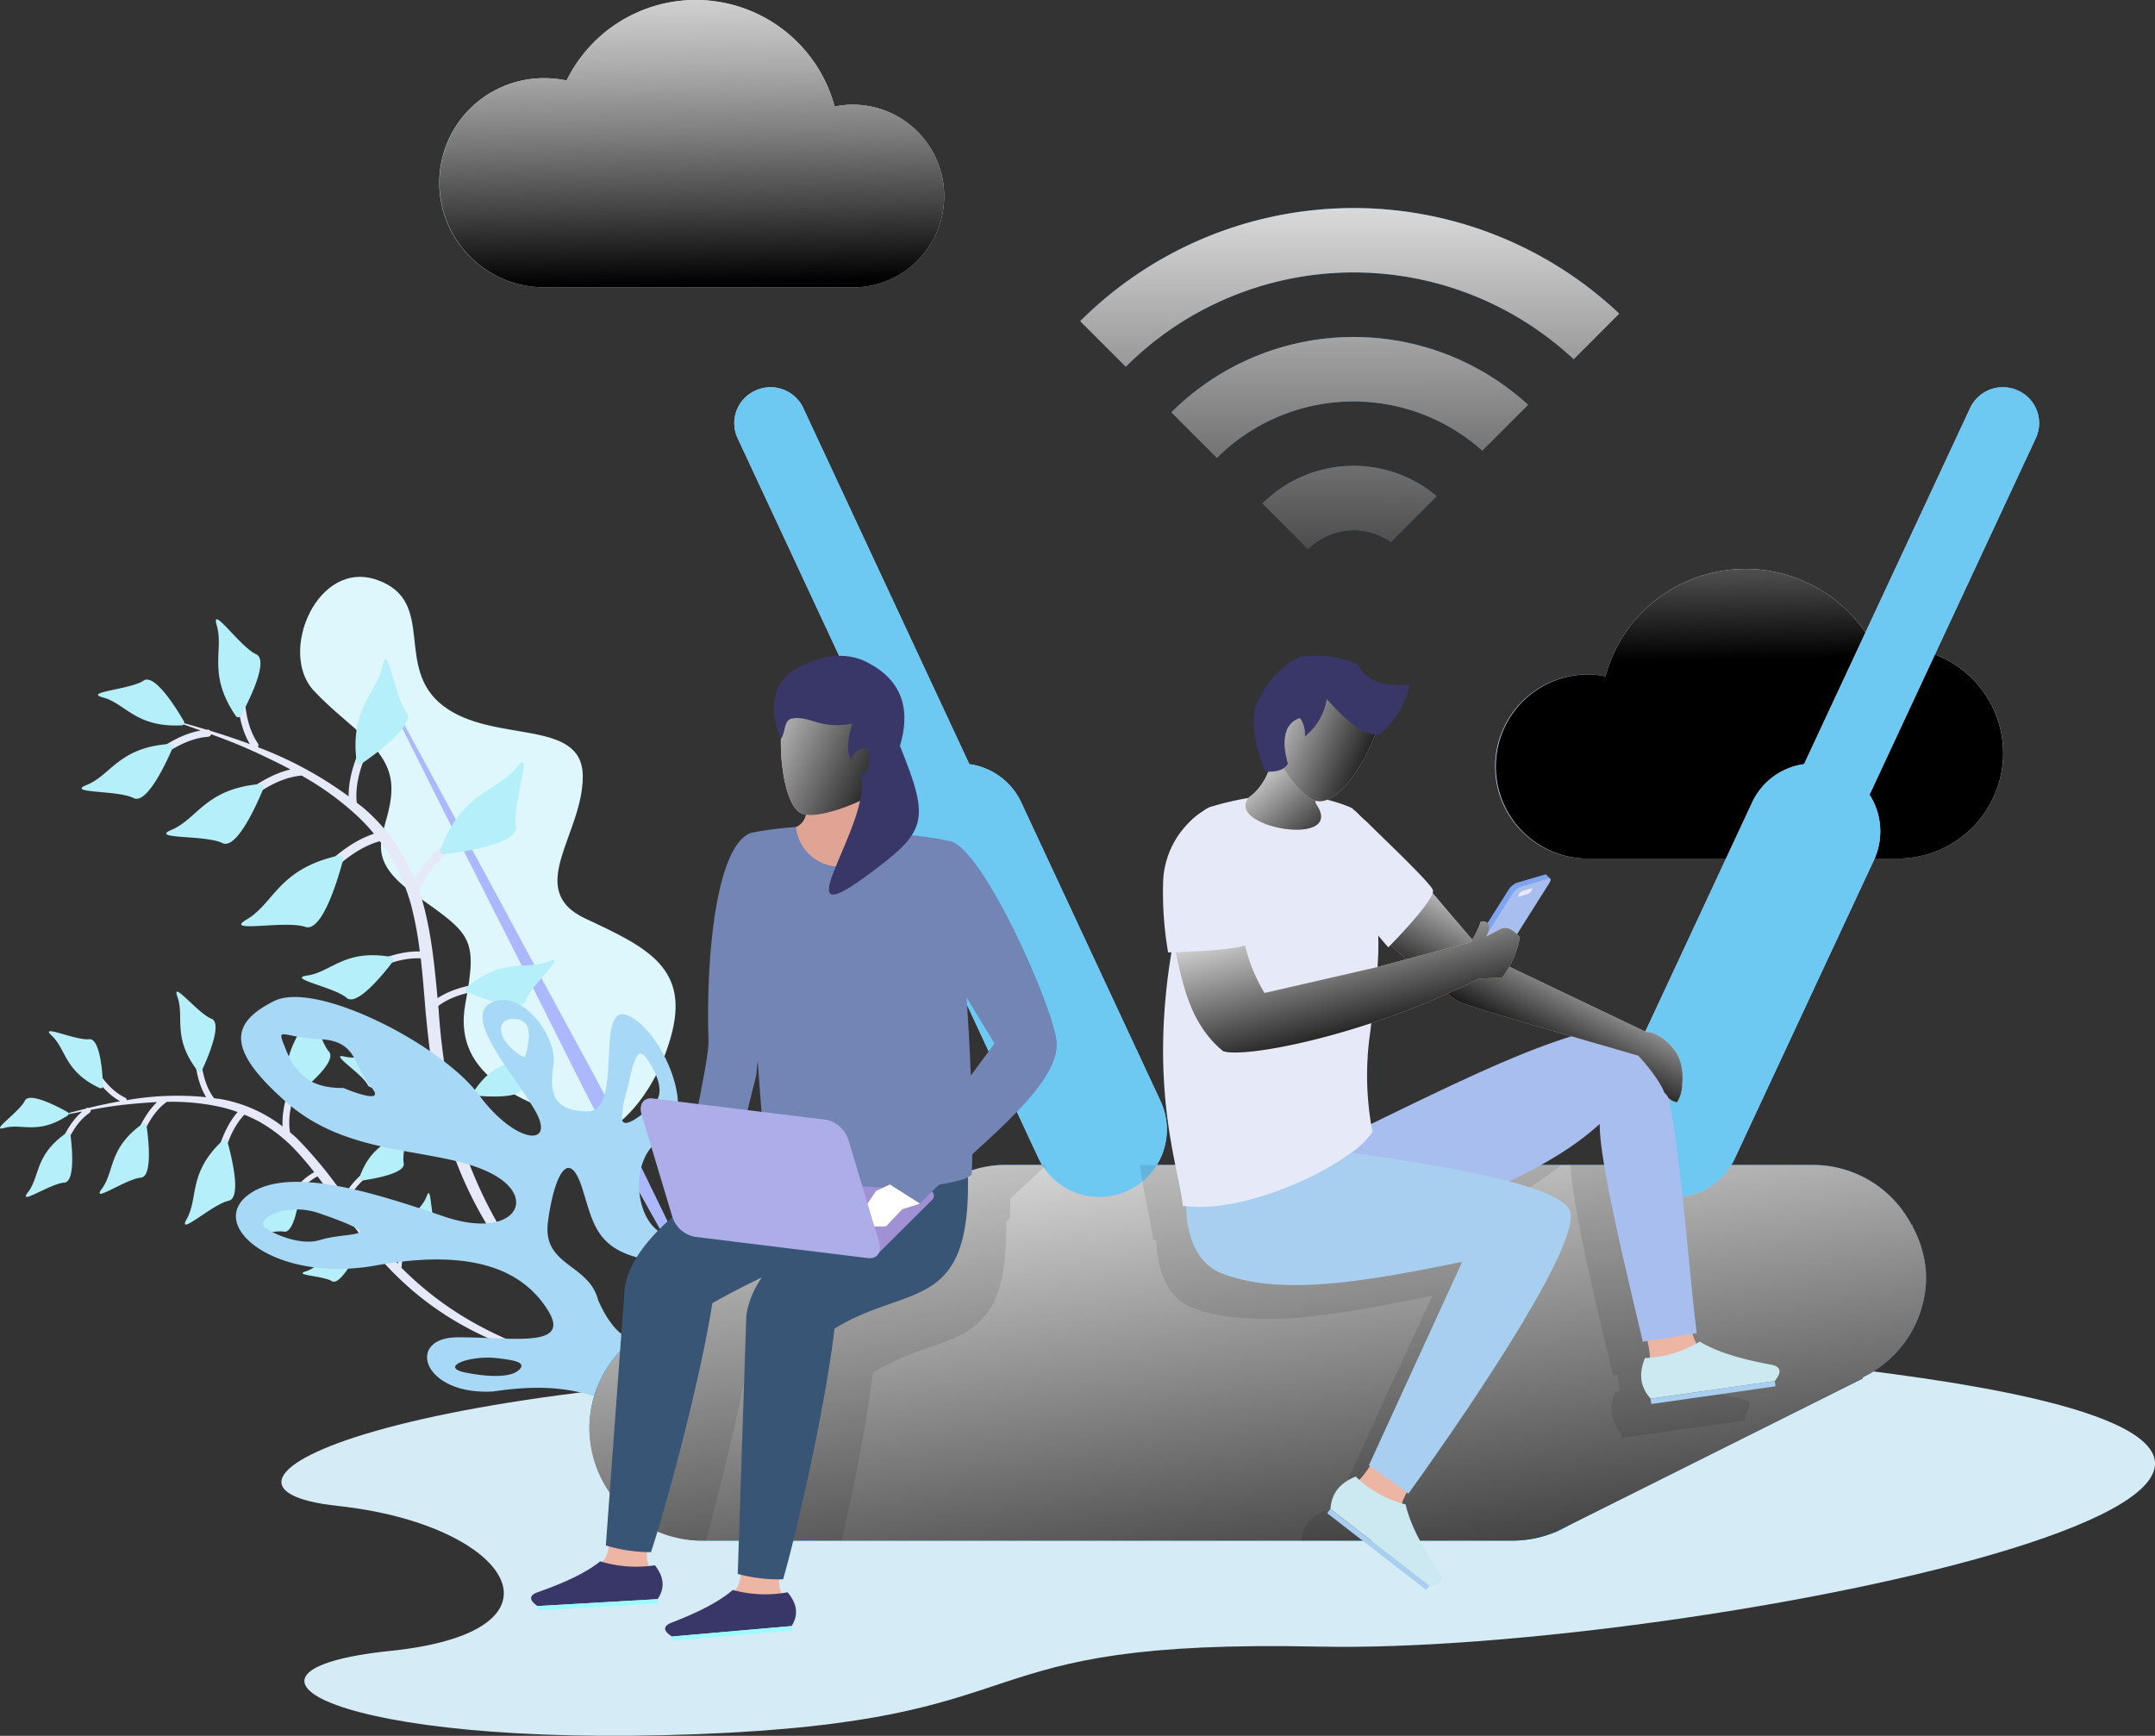 <svg xmlns="http://www.w3.org/2000/svg" xmlns:xlink="http://www.w3.org/1999/xlink" width="437.563" height="352.467" viewBox="0 0 437.563 352.467"><rect x="0" y="0" width="437.563" height="352.467" fill="#333333" stroke="none"/><defs><style>.a{fill:#d5ecf6;}.b{fill:#ddf7fc;}.c{fill:#abb8fc;}.d{fill:#e6e9f8;}.e{fill:#b5eff9;}.f{fill:#a7d9f7;}.g{fill:#cce9f1;}.h{fill:#fff;}.ab,.ae,.ah,.ai,.aj,.al,.i,.j,.l,.r{mix-blend-mode:soft-light;isolation:isolate;}.i{fill:url(#a);}.j{fill:url(#b);}.k{fill:#1d70b7;}.m{fill:url(#c);}.n{fill:url(#d);}.o{fill:url(#e);}.p{fill:#009ee2;}.q{fill:#185386;}.r{fill:url(#f);}.s{fill:#a8cfef;}.t{fill:#6dc8f2;}.af,.u{opacity:0.1;}.v{fill:#edb6a4;}.w{fill:#393768;}.x{fill:#9ffbfb;}.y{fill:#385575;}.z{fill:#7285b5;}.aa{fill:#e0a494;}.ab{fill:url(#g);}.ac{fill:#9f91d3;}.ad{fill:#adadea;}.ae{fill:url(#h);}.ag{fill:#a8beef;}.ah{fill:url(#i);}.ai{fill:url(#j);}.aj{fill:url(#k);}.ak{fill:#7ea3ef;}.al{fill:url(#l);}</style><linearGradient id="a" x1="0.464" y1="-0.546" x2="0.51" y2="0.991" gradientUnits="objectBoundingBox"><stop offset="0" stop-color="#fff"/><stop offset="0.098" stop-color="#f9f9f9"/><stop offset="0.222" stop-color="#e9e9e9"/><stop offset="0.36" stop-color="#cfcfcf"/><stop offset="0.508" stop-color="#ababab"/><stop offset="0.665" stop-color="#7c7c7c"/><stop offset="0.829" stop-color="#434343"/><stop offset="0.996" stop-color="#010101"/><stop offset="1"/></linearGradient><linearGradient id="b" x1="-22.137" y1="-0.546" x2="-22.091" y2="0.991" xlink:href="#a"/><linearGradient id="c" x1="0.497" y1="-0.57" x2="0.507" y2="3.313" gradientUnits="objectBoundingBox"><stop offset="0" stop-color="#fff"/><stop offset="1"/></linearGradient><linearGradient id="d" x1="0.492" y1="-1.814" x2="0.509" y2="3.281" xlink:href="#c"/><linearGradient id="e" x1="0.479" y1="-4.183" x2="0.513" y2="3.219" xlink:href="#c"/><linearGradient id="f" x1="0.123" y1="-0.236" x2="0.97" y2="1.419" xlink:href="#c"/><linearGradient id="g" x1="-0.383" y1="0.187" x2="0.996" y2="0.864" xlink:href="#c"/><linearGradient id="h" x1="-188.991" y1="-0.135" x2="-189.65" y2="0.757" xlink:href="#c"/><linearGradient id="i" x1="0.588" y1="0.334" x2="0.357" y2="0.734" xlink:href="#c"/><linearGradient id="j" x1="0.017" y1="0.184" x2="0.946" y2="1.032" xlink:href="#c"/><linearGradient id="k" x1="-0.128" y1="0.155" x2="0.978" y2="0.772" xlink:href="#c"/><linearGradient id="l" x1="0.397" y1="0.296" x2="0.637" y2="0.963" xlink:href="#c"/></defs><g transform="translate(-1723.948 1.636)"><g transform="translate(1781.092 270.492)"><path class="a" d="M1947.482,374.245c-123.319,0-169.6,23.876-134.427,27.658s49.156,25.475,10.7,29.438-11.542,19.7,62,16.921,51.329-19.381,126.761-17.789,260.232-36.152,116.059-55.393C2017.19,360.215,1947.482,374.245,1947.482,374.245Z" transform="translate(-1801.62 -368.25)"/></g><g transform="translate(1723.948 -1.636)"><g transform="translate(0 117.138)"><g transform="translate(60.941)"><path class="b" d="M1869.7,269.735c-20.8-5.356-31.879-12.094-29.353-25.606s1.136-13.948-10.4-22.147-4.825-12.576-4.629-21.1-8.5-12.4-15.778-20.211.8-26.833,12.958-22.442,3.189,17.785,13.339,25.549,28.242,2.382,28.335,14.235-12.025,23.117.624,29,21.241,10.1,17.227,24.1S1869.7,269.735,1869.7,269.735Z" transform="translate(-1806.781 -157.582)"/><path class="c" d="M1828.494,185.651q17.029,31.169,33.831,62.459c5.627,10.416,11.411,20.75,16.71,31.336,5.23,10.624,10.51,21.22,15.205,32.123l-.274.143c-6.264-10.084-11.94-20.473-17.669-30.836-5.658-10.4-10.832-21.052-16.163-31.622q-16.071-31.67-31.914-63.459Z" transform="translate(-1812.447 -165)"/></g><g transform="translate(16.578 8.606)"><path class="d" d="M1833.167,207.5c-1.074,1.641-3.278,3.291-5.836,5.2-3.765,2.816-8.337,6.258-10.849,11.082a37.428,37.428,0,0,0-10.272-14.423c-.481-.415-1-.768-1.488-1.165-.529-4.956,1.744-9.713,3.757-13.917,1.292-2.691,2.408-5.018,2.6-7.034a.8.8,0,1,0-1.584-.152c-.17,1.735-1.227,3.943-2.456,6.5-1.819,3.8-4.018,8.433-3.975,13.308a76.822,76.822,0,0,0-18.41-9.975.738.738,0,0,0-.024-.784c-2.609-3.883-2.744-8.828-2.865-13.192-.076-2.768-.141-5.162-.834-6.909a.738.738,0,1,0-1.371.546c.595,1.5.659,3.774.729,6.405.114,4.113.283,9.168,2.723,13.3-2.657-.988-5.346-1.883-8.052-2.706a.709.709,0,0,0-.573-.248c-.058,0-.114.02-.172.025q-4.082-1.223-8.169-2.3c2.329.827,4.661,1.643,6.988,2.472-4.506.791-8.386,3.644-11.556,6-2.111,1.571-3.934,2.924-5.484,3.387a.738.738,0,1,0,.419,1.415c1.8-.535,3.723-1.964,5.945-3.616,3.5-2.6,7.474-5.555,12.14-5.906a.736.736,0,0,0,.632-.468c.006-.015,0-.035.008-.051a110.954,110.954,0,0,1,11.439,4.789q2.37,1.121,4.688,2.356c-4.591,1.069-8.516,4.094-11.751,6.588-2.244,1.735-4.183,3.228-5.844,3.757a.8.8,0,1,0,.479,1.517c1.931-.611,3.974-2.188,6.338-4.012,3.726-2.874,7.948-6.131,12.968-6.6a.16.16,0,0,1,.039-.015,59.191,59.191,0,0,1,11.321,8.2,36.79,36.79,0,0,1,3.4,3.62c-5.293,1.741-9.458,5.874-12.851,9.276-2.252,2.262-4.2,4.211-5.973,5.043a.9.9,0,0,0,.755,1.623c2.065-.963,4.115-3.021,6.485-5.4,3.567-3.576,7.6-7.576,12.763-9.029.77,1.028,1.51,2.077,2.188,3.163a41.03,41.03,0,0,1,4.186,9.839,72.686,72.686,0,0,1,1.745,9.39c-4.062-.115-8,1.535-11.246,2.9a19.684,19.684,0,0,1-5.717,1.842.688.688,0,0,0,.063,1.374c1.749-.082,3.807-.947,6.186-1.947,3.347-1.4,7.09-2.964,10.91-2.774.418,3.587.689,7.219.992,10.858.371,3.968.814,7.96,1.434,11.932a23.806,23.806,0,0,0-8.625-.913,15.779,15.779,0,0,1-4.8-.3.55.55,0,1,0-.354,1.042,16.314,16.314,0,0,0,5.176.358c2.86-.067,6.054-.141,8.816,1.061.494,2.96,1.073,5.91,1.86,8.82a80.235,80.235,0,0,0,8.574,20.616c7.574,12.905,18.366,23.443,29.968,32.464-5.392-5.026-10.846-9.982-15.526-15.644a97.827,97.827,0,0,1-12.665-17.832,86.507,86.507,0,0,1-8-20.209c-.028-.108-.045-.219-.073-.327a.533.533,0,0,0,.187-.162c1.89-2.932,5.237-4.481,8.19-5.851a16.293,16.293,0,0,0,4.486-2.608.551.551,0,0,0-.779-.778,15.735,15.735,0,0,1-4.172,2.387c-2.744,1.273-6.1,2.852-8.214,5.664a135.888,135.888,0,0,1-2.829-19.958c-.029-.313-.059-.631-.089-.945,3.314-2.511,7.676-3.093,11.554-3.593,2.56-.329,4.773-.612,6.328-1.418a.688.688,0,0,0-.634-1.221,19.7,19.7,0,0,1-5.871,1.273c-3.61.466-8.007,1.049-11.524,3.372-.6-6.493-1.229-13.079-3.015-19.531-.219-.751-.471-1.495-.73-2.237,2.044-5.25,6.812-8.821,11.027-11.974,2.689-2.011,5.016-3.749,6.261-5.657a.895.895,0,1,0-1.5-.977Z" transform="translate(-1748.856 -170.943)"/><path class="e" d="M1788.6,188.875a.61.61,0,0,1-1.03.035c-5.842-8.564-2.37-13.283-3.869-18.37-1.323-4.49,4.725,4.348,7.989,5.839C1794.429,177.628,1790.079,186.152,1788.6,188.875Z" transform="translate(-1756.27 -169.279)"/><path class="e" d="M1823.275,201.521a.656.656,0,0,1-1-.474c-1.383-11.088,4.27-13.9,5.338-19.518.943-4.956,2.389,6.5,4.784,9.533C1834.4,193.608,1826.032,199.639,1823.275,201.521Z" transform="translate(-1766.455 -172.192)"/><path class="e" d="M1846.274,227.427a.739.739,0,0,1-.754-1c4.4-11.776,11.5-11.635,15.5-16.676,3.524-4.45-1,7.721-.2,12C1861.492,225.338,1850,226.988,1846.274,227.427Z" transform="translate(-1772.645 -179.722)"/><path class="e" d="M1852.794,269.846a.568.568,0,0,1-.128-.951c7.4-6.217,12.095-3.439,16.672-5.3,4.039-1.646-3.59,4.787-4.668,7.953C1863.767,274.2,1855.457,270.961,1852.794,269.846Z" transform="translate(-1774.492 -194.135)"/><path class="e" d="M1854.909,297.44a.454.454,0,0,1-.327-.7c4.143-6.525,8.4-5.538,11.44-8.064,2.685-2.229-1.585,4.517-1.644,7.192C1864.329,298.115,1857.209,297.649,1854.909,297.44Z" transform="translate(-1775.033 -200.718)"/><path class="e" d="M1764.946,204.53a.609.609,0,0,0-.61-.831c-10.342.7-11.905,6.35-16.829,8.318-4.347,1.736,6.339,1.025,9.529,2.668C1759.71,216.064,1763.72,207.374,1764.946,204.53Z" transform="translate(-1746.482 -178.376)"/><path class="e" d="M1789.557,215.647a.657.657,0,0,0-.673-.884c-11.133.959-12.707,7.075-17.976,9.29-4.651,1.956,6.851.982,10.321,2.692C1784.137,228.178,1788.291,218.736,1789.557,215.647Z" transform="translate(-1752.649 -181.3)"/><path class="e" d="M1811.2,235.379a.738.738,0,0,0-.879-.887c-12.281,2.691-13.146,9.743-18.7,12.982-4.9,2.86,7.786.1,11.906,1.5C1806.976,250.148,1810.234,239.01,1811.2,235.379Z" transform="translate(-1758.117 -186.51)"/><path class="e" d="M1825.778,263.239a.568.568,0,0,0-.367-.888c-9.515-1.669-12.188,3.092-17.082,3.775-4.32.6,5.507,2.34,8.027,4.539C1818.468,272.509,1824.034,265.54,1825.778,263.239Z" transform="translate(-1762.541 -193.784)"/><path class="e" d="M1832.588,292.9a.454.454,0,0,0-.013-.768c-6.6-4.024-9.981-1.26-13.826-2.182-3.393-.814,3.417,3.353,4.651,5.727C1824.435,297.671,1830.617,294.108,1832.588,292.9Z" transform="translate(-1765.334 -201.145)"/><path class="e" d="M1768.446,194.41a.551.551,0,0,1-.458.811c-9.364.474-11.371-4.43-16-5.671-4.089-1.095,5.583-1.6,8.272-3.416C1762.511,184.611,1767.041,191.986,1768.446,194.41Z" transform="translate(-1747.673 -173.68)"/></g><g transform="translate(0 84.223)"><path class="d" d="M1789.213,283.841a19.75,19.75,0,0,1-1.833,5.739c-1.393,3.345-3.077,7.42-2.851,11.606a28.848,28.848,0,0,0-12.471-5.54c-.481-.087-.962-.119-1.443-.189-2.295-3.08-2.653-7.128-2.965-10.706a18.175,18.175,0,0,0-1.032-5.687.613.613,0,0,0-1.111.52,17.552,17.552,0,0,1,.92,5.275c.282,3.232.641,7.17,2.581,10.387a59.208,59.208,0,0,0-16.125.6.566.566,0,0,0-.323-.511c-3.254-1.553-5.283-4.78-7.074-7.628a16.85,16.85,0,0,0-3.263-4.256.569.569,0,0,0-.7.9,16.268,16.268,0,0,1,3,3.963c1.689,2.683,3.783,5.97,7.02,7.752-2.151.386-4.284.847-6.4,1.362a.549.549,0,0,0-.478.061c-.037.026-.068.057-.1.084-2.125.526-4.238,1.085-6.322,1.677,1.87-.365,3.737-.738,5.605-1.1-2.679,2.291-4.135,5.705-5.314,8.509a16.265,16.265,0,0,1-2.31,4.4.569.569,0,0,0,.834.775,16.825,16.825,0,0,0,2.526-4.731c1.3-3.1,2.781-6.616,5.739-8.678a.568.568,0,0,0,.235-.558c0-.013-.012-.024-.015-.038A85.443,85.443,0,0,1,1755,296.52q2.012-.185,4.034-.275c-2.626,2.509-4.044,6.056-5.211,8.978a17.561,17.561,0,0,1-2.4,4.784.613.613,0,0,0,.913.819,18.17,18.17,0,0,0,2.631-5.147c1.345-3.368,2.868-7.184,6.015-9.463.01-.007.011-.018.02-.025a45.6,45.6,0,0,1,10.727,1,28.271,28.271,0,0,1,3.673,1.069c-2.828,3.23-3.971,7.6-4.888,11.193a19.716,19.716,0,0,1-1.985,5.687.69.69,0,1,0,1.138.781c.992-1.449,1.545-3.617,2.185-6.125.965-3.771,2.07-8.006,4.926-10.994.915.38,1.817.786,2.692,1.24a31.607,31.607,0,0,1,6.635,4.885,55.957,55.957,0,0,1,4.84,5.544c-2.739,1.517-4.705,4.155-6.324,6.332a15.175,15.175,0,0,1-3.071,3.464.53.53,0,0,0,.581.887,15.646,15.646,0,0,0,3.34-3.717c1.669-2.244,3.541-4.746,6.15-6.118,1.683,2.215,3.287,4.519,4.917,6.814,1.8,2.486,3.661,4.96,5.629,7.353a18.334,18.334,0,0,0-6.079,2.776,12.171,12.171,0,0,1-3.3,1.683.424.424,0,1,0,.174.83,12.535,12.535,0,0,0,3.574-1.792c1.872-1.165,3.961-2.467,6.265-2.753,1.489,1.77,3.029,3.5,4.693,5.122a61.85,61.85,0,0,0,13.773,10.314c10.085,5.591,21.376,8.35,32.61,9.783a131.057,131.057,0,0,1-16.434-4.29,75.354,75.354,0,0,1-15.395-6.863,66.679,66.679,0,0,1-13.233-10.268c-.061-.061-.115-.128-.177-.189a.411.411,0,0,0,.061-.18c.1-2.686,1.716-5.027,3.139-7.094a12.541,12.541,0,0,0,1.953-3.489.424.424,0,1,0-.821-.211,12.133,12.133,0,0,1-1.831,3.219c-1.321,1.92-2.927,4.284-3.227,6.978a104.674,104.674,0,0,1-9.7-12.13l-.428-.592c1.214-2.966,3.878-5.062,6.255-6.914a15.679,15.679,0,0,0,3.641-3.423.53.53,0,1,0-.9-.561,15.175,15.175,0,0,1-3.394,3.147c-2.213,1.724-4.9,3.836-6.323,6.756a85.043,85.043,0,0,0-9.66-11.774c-.439-.413-.9-.808-1.361-1.2-.7-4.284,1.061-8.523,2.62-12.267,1-2.389,1.858-4.454,1.936-6.208a.69.69,0,1,0-1.378-.061Z" transform="translate(-1727.151 -273.818)"/><path class="e" d="M1748.445,294.1a.47.47,0,0,1-.67.427c-7.234-3.391-6.782-7.882-9.77-10.669-2.638-2.46,4.84,1.031,7.59.74C1747.9,284.351,1748.357,291.711,1748.445,294.1Z" transform="translate(-1727.517 -274.944)"/><path class="e" d="M1777.806,288.068a.506.506,0,0,1-.852.079c-5.265-6.813-2.619-10.9-4.112-15.041-1.318-3.657,4.131,3.373,6.911,4.448C1782.084,278.455,1778.9,285.737,1777.806,288.068Z" transform="translate(-1736.818 -272.06)"/><path class="e" d="M1804.164,294.749a.569.569,0,0,1-.891-.365c-1.7-9.538,3.068-12.23,3.74-17.14.593-4.333,2.362,5.516,4.572,8.038C1813.441,287.4,1806.467,292.995,1804.164,294.749Z" transform="translate(-1744.817 -273.143)"/><path class="e" d="M1823.583,320.16a.438.438,0,0,1-.458-.581c2.468-7.024,6.675-7.024,8.98-10.055,2.034-2.676-.5,4.583.022,7.106C1832.568,318.745,1825.786,319.856,1823.583,320.16Z" transform="translate(-1750.153 -281.807)"/><path class="e" d="M1836.2,338.427a.35.35,0,0,1-.49-.333c.189-5.953,3.4-6.968,4.427-9.836.906-2.532.719,3.618,1.73,5.416C1842.711,335.182,1837.8,337.664,1836.2,338.427Z" transform="translate(-1753.486 -286.754)"/><path class="e" d="M1740.129,311.257a.469.469,0,0,0-.73-.312c-6.585,4.523-5.407,8.881-7.9,12.118-2.2,2.856,4.608-1.806,7.368-1.967C1741.179,320.962,1740.432,313.626,1740.129,311.257Z" transform="translate(-1725.829 -282.316)"/><path class="e" d="M1760.962,308.807a.506.506,0,0,0-.793-.322c-7.009,5-5.655,9.676-8.282,13.212-2.318,3.121,4.93-2.035,7.9-2.262C1762.281,319.245,1761.333,311.353,1760.962,308.807Z" transform="translate(-1731.213 -281.662)"/><path class="e" d="M1783.605,313.29a.569.569,0,0,0-.931-.244c-7.091,6.6-4.9,11.618-7.314,15.946-2.131,3.819,5.2-2.989,8.486-3.674C1786.6,324.742,1784.391,316.076,1783.605,313.29Z" transform="translate(-1737.435 -282.852)"/><path class="e" d="M1802.881,326.41a.438.438,0,0,0-.592-.445c-6.966,2.624-6.872,6.83-9.851,9.2-2.629,2.094,4.571-.607,7.1-.137C1801.667,335.425,1802.626,328.619,1802.881,326.41Z" transform="translate(-1741.9 -286.299)"/><path class="e" d="M1818.411,344.367a.35.35,0,0,0-.31-.5c-5.957-.082-7.116,3.078-10.027,3.974-2.571.791,3.582.884,5.331,1.975C1814.872,350.727,1817.576,345.939,1818.411,344.367Z" transform="translate(-1746.019 -291.037)"/><path class="e" d="M1737.653,304.245a.425.425,0,0,1,.014.718c-6.026,3.986-9.281,1.52-12.84,2.513-3.142.878,3.077-3.25,4.149-5.51C1729.873,300.072,1735.77,303.187,1737.653,304.245Z" transform="translate(-1723.949 -279.806)"/></g><path class="f" d="M1893.479,307.049c-6.234-5.493-4.3,12.564-13.654,14.868s-12.246-15.211-4.307-19.621-.022-22.192-6.9-25.009-.69,19.613-8.22,19.472-7.568-4.293-6.857-9.761-6.4-15.158-12.565-12.347,4.572,14.554,8.842,21.976-3.92,6.909-11.434-3.225-33.078-23.332-41.6-19.036-10.152,9.461,2.644,20.635,29.937,8.939,40.767,14,5.533,14.011-8.863,9.106-32.054-10.575-40.009-4.216,6.013,17.763,26.106,14.159,30.007,1.151,34.976,9.1-7.954,5.362-18.463,5.488-6.977,11.915,7.47,10.979c24.761-3.783,25.439,8.686,38.173,2.226,10.8-5.478,2.534-22.62,10.9-27.009S1899.712,312.543,1893.479,307.049Zm-26.05-8.9a21.363,21.363,0,0,1,1.143-6.038c1.222-5.748,2.022-8.882,3.966-5.985s3.892,6.937,1.225,9.338S1867.524,300.571,1867.429,298.152Zm-56.53-6.141c-7.056.074-9.81-3.119-11.778-7.987s-.834-2.267,6.961-1.922,6.7,5.433,10.358,9.628S1810.9,292.011,1810.9,292.011Zm-4.8,30.874c-3.574,1.126-8.847-.887-11.092-2.487s4.088-5.291,10.828-2.989c0,0,8.178,2.737,8.363,3.657S1809.677,321.76,1806.1,322.885Zm40.547,26.266c-1.391,1.494-5.343,1.752-10.918.656s.718-3.626,6.548-2.918C1845.362,347.264,1848.041,347.657,1846.65,349.151Zm-2.487-66.114c-1.841-2.145-1.944-5.221,1.434-5.043s3.481,3.062,2.171,7.863A10.133,10.133,0,0,1,1844.163,283.036Zm26.975,59.834c-4.9,1.354-8.544-7.832-8.544-7.832-1.9-7.384-11.329-6.862-10.183-15.78s4.169-15.867,7.04-6.66c2.428,7.786,3,13.177,15.981,14.733C1885.244,328.508,1876.165,341.483,1871.138,342.87Zm22.941-23.564c-2.387,1.908-6.638,4.225-3.7-2.1,1.723-3.712,1.745-7.245,3.186-5.042S1896.466,317.4,1894.079,319.306Z" transform="translate(-1741.153 -188.226)"/></g><g transform="translate(89.226)"><path class="g" d="M1947.716,38.172a18.558,18.558,0,0,1-18.548,18.549h-62.68a8.265,8.265,0,0,1-.982-.039,21.231,21.231,0,0,1,.982-42.442,21.626,21.626,0,0,1,4.558.472,29.2,29.2,0,0,1,54.427,5.305,16.367,16.367,0,0,1,3.694-.394A18.583,18.583,0,0,1,1947.716,38.172Z" transform="translate(-1845.227 1.636)"/><g transform="translate(37.964 6.155)"><path class="h" d="M1898.795,14.325a1.964,1.964,0,0,1-1.108-3.586,22.887,22.887,0,0,1,12.99-4.009,1.965,1.965,0,0,1,0,3.93,18.992,18.992,0,0,0-10.772,3.321A1.952,1.952,0,0,1,1898.795,14.325Z" transform="translate(-1896.83 -6.73)"/></g><g transform="translate(30.93 14.316)"><path class="h" d="M1889.234,25.39a1.964,1.964,0,0,1-1.766-2.828,22.973,22.973,0,0,1,2.483-3.98,1.964,1.964,0,1,1,3.1,2.41,19.019,19.019,0,0,0-2.053,3.3A1.965,1.965,0,0,1,1889.234,25.39Z" transform="translate(-1887.269 -17.822)"/></g><path class="i" d="M1929.167,19.624a16.36,16.36,0,0,0-3.693.394,29.2,29.2,0,0,0-54.428-5.305,21.578,21.578,0,0,0-4.558-.472,21.232,21.232,0,0,0-.982,42.442,8.265,8.265,0,0,0,.982.039h62.68a18.549,18.549,0,0,0,0-37.1Z" transform="translate(-1845.227 1.636)"/></g><g transform="translate(303.584 115.528)"><path class="g" d="M2136.59,195.512a18.7,18.7,0,0,0,18.692,18.692h63.167a8.394,8.394,0,0,0,.99-.039,21.4,21.4,0,0,0-.99-42.772,21.755,21.755,0,0,0-4.594.475A29.428,29.428,0,0,0,2159,177.215a16.483,16.483,0,0,0-3.722-.4A18.727,18.727,0,0,0,2136.59,195.512Z" transform="translate(-2136.59 -155.394)"/><g transform="translate(49.091 6.203)"><path class="h" d="M2217.27,171.479a1.98,1.98,0,0,0,1.117-3.615,23.071,23.071,0,0,0-13.092-4.039,1.98,1.98,0,1,0,0,3.96,19.138,19.138,0,0,1,10.856,3.347A1.967,1.967,0,0,0,2217.27,171.479Z" transform="translate(-2203.316 -163.825)"/></g><g transform="translate(65.868 14.427)"><path class="h" d="M2230.386,182.63a1.959,1.959,0,0,0,.871-.2,1.982,1.982,0,0,0,.909-2.649,23.217,23.217,0,0,0-2.5-4.011,1.979,1.979,0,1,0-3.125,2.429,19.171,19.171,0,0,1,2.069,3.322A1.981,1.981,0,0,0,2230.386,182.63Z" transform="translate(-2226.121 -175.003)"/></g><path class="j" d="M2155.282,176.819a16.483,16.483,0,0,1,3.722.4,29.428,29.428,0,0,1,54.852-5.346,21.755,21.755,0,0,1,4.594-.475,21.4,21.4,0,0,1,.99,42.771,8.24,8.24,0,0,1-.99.04h-63.167a18.693,18.693,0,0,1,0-37.385Z" transform="translate(-2136.59 -155.394)"/></g><g transform="translate(219.33 42.245)"><path class="k" d="M2022.069,78.753l9.256,9.256a65.451,65.451,0,0,1,90.941-1.527l9.256-9.256A78.574,78.574,0,0,0,2022.069,78.753Z" transform="translate(-2022.069 -55.785)"/><g transform="translate(18.512 26.18)"><path class="k" d="M2047.231,106.67l9.256,9.256a39.249,39.249,0,0,1,53.87-1.481l9.3-9.3A52.421,52.421,0,0,0,2047.231,106.67Z" transform="translate(-2047.231 -91.37)"/></g><g transform="translate(37.024 52.343)"><path class="k" d="M2072.393,134.58l9.256,9.256a13.087,13.087,0,0,1,16.8-1.435l9.3-9.3A26.16,26.16,0,0,0,2072.393,134.58Z" transform="translate(-2072.393 -126.932)"/></g></g><g class="l" transform="translate(219.33 42.245)"><path class="m" d="M2022.069,78.753l9.256,9.256a65.451,65.451,0,0,1,90.941-1.527l9.256-9.256A78.574,78.574,0,0,0,2022.069,78.753Z" transform="translate(-2022.069 -55.785)"/><g transform="translate(18.512 26.18)"><path class="n" d="M2047.231,106.67l9.256,9.256a39.249,39.249,0,0,1,53.87-1.481l9.3-9.3A52.421,52.421,0,0,0,2047.231,106.67Z" transform="translate(-2047.231 -91.37)"/></g><g transform="translate(37.024 52.343)"><path class="o" d="M2072.393,134.58l9.256,9.256a13.087,13.087,0,0,1,16.8-1.435l9.3-9.3A26.16,26.16,0,0,0,2072.393,134.58Z" transform="translate(-2072.393 -126.932)"/></g></g><g transform="translate(119.674 236.542)"><path class="k" d="M2160.439,332.34l.092-.281-.209.109a22.587,22.587,0,0,0-19.914-12.288H1975.822a22.193,22.193,0,0,0-11.2,3.354l-.093-.363-58.282,29.26,71.154,21.219-2.018-7.914c.154,0,.28.088.435.088h123.3l-11.276,28.946,62.464-31.2.093-.288a22.66,22.66,0,0,0,12.821-20.275h0A22.267,22.267,0,0,0,2160.439,332.34Z" transform="translate(-1891.804 -319.88)"/><rect class="p" width="210.226" height="45.641" rx="22.821" transform="translate(0 30.648)"/><circle class="q" cx="4.852" cy="4.852" r="4.852" transform="translate(20.796 41.376)"/><circle class="q" cx="4.852" cy="4.852" r="4.852" transform="translate(37.909 41.376)"/><circle class="q" cx="4.852" cy="4.852" r="4.852" transform="translate(55.022 41.376)"/><g transform="translate(19.718 42.3)"><path class="g" d="M1923.12,382.228a4.852,4.852,0,1,1-4.853-4.852A4.853,4.853,0,0,1,1923.12,382.228Z" transform="translate(-1913.415 -377.376)"/><path class="g" d="M1946.38,382.228a4.852,4.852,0,1,1-4.852-4.852A4.852,4.852,0,0,1,1946.38,382.228Z" transform="translate(-1919.563 -377.376)"/><path class="g" d="M1969.641,382.228a4.852,4.852,0,1,1-4.853-4.852A4.853,4.853,0,0,1,1969.641,382.228Z" transform="translate(-1925.71 -377.376)"/></g><path class="q" d="M2109.653,406.7h-50.97a6.29,6.29,0,0,1-6.29-6.289h0a6.29,6.29,0,0,1,6.29-6.29h50.97a6.289,6.289,0,0,1,6.289,6.29h0A6.289,6.289,0,0,1,2109.653,406.7Z" transform="translate(-1930.428 -339.502)"/><path class="r" d="M2155.249,332.34l.092-.281-.209.108a22.586,22.586,0,0,0-19.914-12.286H1970.632a22.19,22.19,0,0,0-11.2,3.353l-.093-.363-58.281,29.26.055.017a22.792,22.792,0,0,0,8.319,44.022h164.584a22.713,22.713,0,0,0,8.65-1.721l-.007.02.094-.047c.274-.114.521-.27.79-.394l61.579-30.763.093-.288a22.66,22.66,0,0,0,12.821-20.274v0A22.261,22.261,0,0,0,2155.249,332.34Z" transform="translate(-1886.614 -319.88)"/></g><g transform="translate(326.186 78.628)"><path class="s" d="M2221.638,201.21l-28.225,60.528a13.678,13.678,0,1,1-24.792-11.561l28.224-60.527a13.678,13.678,0,0,1,10.587-7.877l33.715-72.3a7.336,7.336,0,0,1,9.749-3.548,7.241,7.241,0,0,1,3.548,9.748l-33.714,72.3A13.812,13.812,0,0,1,2221.638,201.21Z" transform="translate(-2167.312 -105.237)"/><path class="t" d="M2221.638,201.21l-28.225,60.528a13.678,13.678,0,1,1-24.792-11.561l28.224-60.527a13.678,13.678,0,0,1,10.587-7.877l33.715-72.3a7.336,7.336,0,0,1,9.749-3.548,7.241,7.241,0,0,1,3.548,9.748l-33.714,72.3A13.812,13.812,0,0,1,2221.638,201.21Z" transform="translate(-2167.312 -105.237)"/></g><g transform="translate(149.097 78.628)"><path class="s" d="M1960.126,201.21l28.224,60.528a13.678,13.678,0,1,0,24.793-11.561l-28.225-60.527a13.675,13.675,0,0,0-10.586-7.877l-33.715-72.3a7.337,7.337,0,0,0-9.749-3.548,7.242,7.242,0,0,0-3.548,9.748l33.715,72.3A13.81,13.81,0,0,0,1960.126,201.21Z" transform="translate(-1926.606 -105.237)"/><path class="t" d="M1960.126,201.21l28.224,60.528a13.678,13.678,0,1,0,24.793-11.561l-28.225-60.527a13.675,13.675,0,0,0-10.586-7.877l-33.715-72.3a7.337,7.337,0,0,0-9.749-3.548,7.242,7.242,0,0,0-3.548,9.748l33.715,72.3A13.81,13.81,0,0,0,1960.126,201.21Z" transform="translate(-1926.606 -105.237)"/></g><g transform="translate(107.832 133.163)"><g class="u" transform="translate(23.838 103.396)"><path d="M1974.979,319.9a21.793,21.793,0,0,0-11.212,3.386l-.117-.466-57.228,28.731v.117l-.117.116a5.1,5.1,0,0,1-.116.584c-.117.584-.234,1.051-.351,1.635l-2.92,39.358a22.41,22.41,0,0,0,10.861,2.8h.818c3.27-12.147,7.241-28.147,8.876-38.658,0-.234.117-.351.117-.585,3.62-1.985,7.007-3.62,10.161-5.254a18.86,18.86,0,0,0-3.271,7.941l-.116,2.92v.233l-.234,6.657v1.753l-.818,24.993h12.847c1.868-8.175,3.737-17.285,5.022-25.11.116-.467.116-.934.233-1.4.233-1.635.467-3.27.7-4.789q.175-1.225.351-2.452v-.234c.349-.234.583-.583,1.051-.7,8.993-5.256,17.051-5.139,21.724-10.978,2.919-3.387,4.437-8.993,4.321-19.154.35-.233.7-.467.7-.7.116-1.168.116-2.569.116-3.97,2.452-2.22,5.022-4.555,7.242-6.774Z" transform="translate(-1902.918 -319.902)"/></g><path class="v" d="M1928.05,431.049s-.019,3.321-1.166,4.327,9.814,1.718,9.814,1.718-1.882-3.106-.361-5.177S1928.05,431.049,1928.05,431.049Z" transform="translate(-1885.392 -245.79)"/><path class="w" d="M1908.894,446.641l24.291-2.12c1.5-2.34,1.088-4.622-.807-6.857a25.223,25.223,0,0,1-11.138-.471c-2.905,2.532-7.429,4.711-12.665,6.734C1906.909,444.706,1907.342,445.634,1908.894,446.641Z" transform="translate(-1880.295 -247.505)"/><path class="x" d="M1933.826,448.046,1909.5,450.17l-.106-.9,24.33-2.124Z" transform="translate(-1880.792 -250.137)"/><path class="y" d="M1952.886,324.033c-5.358,6.295-22.262,15.435-23.594,27.438l-1.736,52.265a31.713,31.713,0,0,0,9.215,1.09c3.247-11.331,8.771-36.482,10.432-50.891,14.789-9.177,27.658-3.05,27.089-31Z" transform="translate(-1885.592 -217.309)"/><path class="v" d="M1891.647,423.272s-.152,3.319-1.337,4.289,9.739,2.009,9.739,2.009-1.756-3.161-.154-5.185S1891.647,423.272,1891.647,423.272Z" transform="translate(-1875.725 -243.772)"/><path class="w" d="M1871.836,438.368l24.361-1.4c1.591-2.294,1.273-4.586-.532-6.877a25.185,25.185,0,0,1-11.112-.8c-3.005,2.444-7.613,4.487-12.927,6.354C1869.929,436.375,1870.325,437.316,1871.836,438.368Z" transform="translate(-1870.517 -245.417)"/><path class="x" d="M1896.78,440.624l-24.4,1.4-.07-.9,24.4-1.4Z" transform="translate(-1870.991 -248.174)"/><path class="y" d="M1919.654,317.654c-5.607,6.132-22.867,14.765-24.676,26.721l-3.824,52.182a31.57,31.57,0,0,0,9.166,1.363c3.7-11.228,10.224-36.2,12.459-50.551,15.148-8.733,28.621-10.838,28.789-29.275Z" transform="translate(-1875.972 -215.912)"/><path class="z" d="M1934.864,299.272c.784,3.108,40.532,1.053,41.156-2.314.811-17.7-2.459-61.77-4.841-67.581-3.3-.854-11.485-1.568-14.756-2.008l-.039-.021a74.988,74.988,0,0,0-16.036-.769,69.019,69.019,0,0,0-9.187,1.19c.293,6.434.361,12.156.329,17.453-.005,1.438-.02,2.845-.082,4.2C1931.29,256.74,1933.294,288.467,1934.864,299.272Z" transform="translate(-1886.545 -191.806)"/><path class="aa" d="M1957.252,212.578c-.631,3.564-.246,6.8,2.433,11.091,2.821.984-2.627,7.533-8.468,7.189a8.957,8.957,0,0,1-7.586-7.94c2.86-1.288,2.27-4.952,2.2-8.261Z" transform="translate(-1889.841 -188.142)"/><path class="v" d="M1959.312,208.478c-3.751,2.9-12.758,6-15.456,4.857-4.827-1.428-6.362-21.93-1.113-26.879l14.43,3.313,6.462,9.764C1962.643,203.233,1962.181,206.416,1959.312,208.478Z" transform="translate(-1888.738 -181.238)"/><path class="ab" d="M1959.312,208.478c-3.751,2.9-12.758,6-15.456,4.857-4.827-1.428-6.362-21.93-1.113-26.879l14.43,3.313,6.462,9.764C1962.643,203.233,1962.181,206.416,1959.312,208.478Z" transform="translate(-1888.738 -181.238)"/><path class="w" d="M1953.421,193.133c-6.892,1.324-8.761-1.967-12.6-.93-1.329.689-.916,2.792-1.866,4.005-2.105-4.713-2.386-10.493,2.526-13.959,3.166-1.777,8.892-4.4,14.556-1.777,8.5,4.11,8.962,10.9,7.088,17.186,6.229,15.448,5.519,17.338-6.82,26.406-17.756,13.049,1.49-11.118-1.153-20.482,1.137-.18,1.619-1.449,1.6-2.5.162-1.368.651-2.273-.662-2.9-.458-.165-2.118.311-2.929,2.253C1952.095,198.551,1952.687,195.719,1953.421,193.133Z" transform="translate(-1888.224 -179.363)"/><path class="z" d="M1916.989,270.485c-.578-16.665,1.488-39.638,8.587-42.238l4.135,19.473-3.049,29.843-7.288,29.086-9.345-2.252C1912.266,296.447,1917.121,274.3,1916.989,270.485Z" transform="translate(-1880.96 -192.283)"/><path class="ac" d="M1954.8,339.757l11.711-11.64a1.108,1.108,0,0,0-.7-1.9c-7.874-.465-31.93-1.883-32.2-1.883-.325,0-8.118,12.177-8.118,12.177Z" transform="translate(-1885.047 -217.677)"/><path class="ad" d="M1911.648,329.605l35.274,4.341c1.858.228,2.868-1.235,2.257-3.268l-6.227-20.715a6.038,6.038,0,0,0-4.47-4.1l-35.274-4.34c-1.858-.229-2.868,1.234-2.257,3.267l6.227,20.715A6.039,6.039,0,0,0,1911.648,329.605Z" transform="translate(-1878.513 -211.644)"/><path class="z" d="M1981.323,230.431c6.573,0,22.057,34.972,22.112,41.264.082,9.435-17.9,22.015-27.807,32.405l-6.085-3.874,21.242-28.632-16.68-27.542Z" transform="translate(-1896.689 -192.86)"/><path class="v" d="M1967.915,325.3l-2.8,1.309-1.731,2.565,1.386,4.61h2.328l3.32-3.488,3.584-1.122Z" transform="translate(-1895.061 -217.933)"/><path class="ae" d="M1967.915,325.3l-2.8,1.309-1.731,2.565,1.386,4.61h2.328l3.32-3.488,3.584-1.122Z" transform="translate(-1895.061 -217.933)"/></g><g transform="translate(231.41 133.163)"><path class="af" d="M2160.886,367.436c-5.84-1.168-11.1-2.57-14.717-4.788a3.841,3.841,0,0,0-.7.35,12.881,12.881,0,0,1-.818-1.869l.818-.234c-1.519-12.5-2.57-28.38-4.555-40.994h-14.949c.349,7.825,4.671,26.4,8.643,42.746l.934-.117c.233,1.519.467,2.8.467,3.269-.117,0-.234.117-.351.117a1.484,1.484,0,0,0-.7.117c-1.167,3.037-.933,5.839,1.168,8.176l.117,1.168.584-.117,24.643-3.5-.117-1.052C2162.637,369.072,2162.754,367.9,2160.886,367.436Zm-122.4-47.534c1.051,7.007,2.452,12.03,2.686,15.183.234,0,.467.117.7.117.117,5.722,1.985,10.978,6.423,13.314a30.458,30.458,0,0,0,6.774,1.986,70.818,70.818,0,0,0,19.271,0c7.475-.818,15.533-2.453,23.592-4.088l-1.869,4.088-7.007,15.066-4.087,8.993-5.722,12.5-.351.7.234.117a15.061,15.061,0,0,1-2.1,2.8,5.018,5.018,0,0,0-.818-.583c-2.919,1.051-4.672,3.036-4.905,6.073h15.183c0-.117-.116-.351-.116-.468-.234,0-.467-.232-.7-.232a17.953,17.953,0,0,1,.934-2.22l.35.233c1.519-2.1,3.036-4.2,4.672-6.423,2.8-4.087,5.605-8.292,8.525-12.5,1.986-3.036,3.972-6.073,5.84-8.993,3.386-5.372,6.54-10.628,8.876-15.066,3.737-7.008,5.84-12.38,4.905-14.482s-5.489-4.088-12.381-5.956a76.755,76.755,0,0,0,16.7-10.161Z" transform="translate(-2038.488 -216.506)"/><g transform="translate(38.046 161.765)"><path class="v" d="M2111.311,403.092l-1.893,2.315s-.076.03-.167.241l-.023.053a13.967,13.967,0,0,0-2.07,3.872,2.734,2.734,0,0,0-.1,1.088c.2,1.847-10.181-4.892-10.181-4.892a7.033,7.033,0,0,0,1.625-.986c.647-.472,2.037-2.5,4-5.544Z" transform="translate(-2091.965 -399.24)"/><g transform="translate(0 4.892)"><path class="g" d="M2111.261,428.057l-20.108-15.58c.174-3.228,2-5.341,5.105-6.588a22.766,22.766,0,0,0,10.145,5.664c.946,4.2,3.547,8.932,6.878,13.9C2114.256,427.169,2113.279,427.881,2111.261,428.057Z" transform="translate(-2090.453 -405.889)"/><rect class="s" width="25.478" height="1.091" transform="matrix(-0.79, -0.612, 0.612, -0.79, 20.14, 23.031)"/></g></g><g transform="translate(101.824 132.147)"><path class="v" d="M2186.533,358.982l.344,2.97s-.031.075.056.288l.022.053a14,14,0,0,0,1.339,4.182,2.738,2.738,0,0,0,.713.828c1.463,1.143-10.6,3.9-10.6,3.9a7.033,7.033,0,0,0,.424-1.853c.112-.792-.379-3.206-1.2-6.728Z" transform="translate(-2177.086 -358.982)"/><g transform="translate(0 7.103)"><path class="g" d="M2204.015,376.641l-25.183,3.587c-2.2-2.372-2.443-5.153-1.176-8.251a22.766,22.766,0,0,0,11.129-3.339c3.674,2.245,8.882,3.672,14.765,4.737C2205.461,373.872,2205.293,375.07,2204.015,376.641Z" transform="translate(-2176.89 -368.637)"/><rect class="s" width="25.478" height="1.091" transform="translate(27.278 9.083) rotate(171.894)"/></g></g><path class="ag" d="M2160.976,344.026l-.891.141L2151,345.608l-.031-.007-.929.166c-4.186-17.57-8.88-37.387-8.754-44.24-5.212,4.777-11.569,8.4-18.4,11.665-3.969,1.923-8.067,3.693-12.2,5.486l-29.388-5.8-7.3-1.432c3.415-1.554,6.911-3.189,10.411-4.853,3.47-1.671,6.978-3.367,10.448-5.038,14.042-6.845,27.8-13.555,38.321-17.043.9-.332,1.783-.6,2.633-.848l.031.007a41.018,41.018,0,0,1,4.282-1.093c4.11-.871,7.37-.857,9.467.331a3.4,3.4,0,0,1,.94.733,13.121,13.121,0,0,1,2.809,5.138,56.776,56.776,0,0,1,1.908,7.389c.1.436.2.9.275,1.335C2157.992,310.572,2159.224,329.63,2160.976,344.026Z" transform="translate(-2047.874 -206.481)"/><path class="s" d="M2088.408,378.8l8.025,5.752c15.385-21.428,35.359-51.745,32.748-57.569-2.732-6.588-43.353-12.188-74.663-14.976-4.565,9.126-4.924,23.378,3.209,27.474,12.276,5.343,30.859,1.8,49.626-2Z" transform="translate(-2041.874 -214.42)"/><path class="d" d="M2087.469,286.167a16.6,16.6,0,0,1-4.376,4.273,55.391,55.391,0,0,1-9.476,5.457c-7.691,3.576-17.013,6.185-24.012,5.357a4.65,4.65,0,0,1-.658-.068c-.673-7.492-7.38-24.45-1.8-54.361l.006-.031c.1-.652.235-1.328.371-2a171.13,171.13,0,0,1,6.927-24.491l.006-.031.012-.062a59.956,59.956,0,0,1,8.718-1.994,40.667,40.667,0,0,1,11.269-.2,33,33,0,0,1,8.685,2.317,84.418,84.418,0,0,1,5.241,21.717c.037.3.055.523.067.781l-.006.031a60.906,60.906,0,0,1,.038,9.861c-.149,2.5-.4,4.878-.712,7.215-.117.9-.241,1.839-.389,2.738-.136,1.316-.3,2.626-.476,3.967a60.6,60.6,0,0,0,.273,17.938C2087.266,285.1,2087.353,285.632,2087.469,286.167Z" transform="translate(-2040.195 -189.497)"/><path class="v" d="M2164.062,277.5a6.613,6.613,0,0,1-1.051,3.621,3.449,3.449,0,0,1-1.752-.934,3.206,3.206,0,0,0-.818-1.051c-.7-2.1-3.62-5.723-5.255-7.475-4.556-1.4-34.1-9.694-36.673-11.095-2.219-1.168-12.964-10.629-14.132-11.913l1.285-1.051a36.749,36.749,0,0,1-3.5-4.554l-5.255-21.724.35.351c.234.233.467.349.7.583.468.468,1.168,1.168,1.986,1.869l1.168,1.168.117.117c3.738,3.854,7.591,7.941,11.445,12.38.233.234.467.583.7.817q3.855,4.555,8.059,9.461l.35.349c0,.117.116.234.233.351.234.234.468.584.7.817a20.606,20.606,0,0,0,1.4,1.635l1.635.817.7.351.468.234,1.986.934,27.913,13.315c2.452-.117,6.19,3.27,6.891,6.073A11.521,11.521,0,0,1,2164.062,277.5Z" transform="translate(-2053.928 -190.452)"/><path class="ah" d="M2164.062,277.5a6.613,6.613,0,0,1-1.051,3.621,3.449,3.449,0,0,1-1.752-.934,3.206,3.206,0,0,0-.818-1.051c-.7-2.1-3.62-5.723-5.255-7.475-4.556-1.4-34.1-9.694-36.673-11.095-2.219-1.168-12.964-10.629-14.132-11.913l1.285-1.051a36.749,36.749,0,0,1-3.5-4.554l-5.255-21.724.35.351c.234.233.467.349.7.583.468.468,1.168,1.168,1.986,1.869l1.168,1.168.117.117c3.738,3.854,7.591,7.941,11.445,12.38.233.234.467.583.7.817q3.855,4.555,8.059,9.461l.35.349c0,.117.116.234.233.351.234.234.468.584.7.817a20.606,20.606,0,0,0,1.4,1.635l1.635.817.7.351.468.234,1.986.934,27.913,13.315c2.452-.117,6.19,3.27,6.891,6.073A11.521,11.521,0,0,1,2164.062,277.5Z" transform="translate(-2053.928 -190.452)"/><path class="aa" d="M2068.451,214.694c-5.385,6.19,20.1,10.528,13.474,1.246-.3-2.751.31-1.7,2.191-3.435l-10.649-8.06C2073.26,208.264,2071.6,212.426,2068.451,214.694Z" transform="translate(-2046.208 -185.992)"/><path class="ai" d="M2068.451,214.694c-5.385,6.19,20.1,10.528,13.474,1.246-.3-2.751.31-1.7,2.191-3.435l-10.649-8.06C2073.26,208.264,2071.6,212.426,2068.451,214.694Z" transform="translate(-2046.208 -185.992)"/><path class="v" d="M2074.458,198.287c2.751,4.582,5.971,9.554,8.9,10.54,5.911,1.8,13.789-13.71,14.375-21.486a26.739,26.739,0,0,0-12.778-7.682l-11.311,7.792Z" transform="translate(-2047.779 -179.441)"/><path class="aj" d="M2074.458,198.287c2.751,4.582,5.971,9.554,8.9,10.54,5.911,1.8,13.789-13.71,14.375-21.486a26.739,26.739,0,0,0-12.778-7.682l-11.311,7.792Z" transform="translate(-2047.779 -179.441)"/><g transform="translate(64.934 44.392)"><path class="ak" d="M2127.611,266.563c0-.012-.806-.806-.806-.806l1.5-.661Z" transform="translate(-2126.764 -246.413)"/><path class="ak" d="M2150.468,239.772l.794.812-1.445.663Z" transform="translate(-2132.846 -239.72)"/><path class="ak" d="M2127.134,259.1l5.756-1.689a3.889,3.889,0,0,0,1.668-1.517l9.575-15.16c.439-.7.406-1.146-.076-1l-5.755,1.69a3.892,3.892,0,0,0-1.669,1.517l-9.576,15.16C2126.618,258.791,2126.652,259.241,2127.134,259.1Z" transform="translate(-2126.749 -239.702)"/><path class="ag" d="M2128.223,260.2l5.755-1.689a3.9,3.9,0,0,0,1.669-1.517l9.575-15.161c.44-.7.406-1.146-.076-1l-5.755,1.689a3.9,3.9,0,0,0-1.668,1.517l-9.575,15.16C2127.706,259.893,2127.741,260.342,2128.223,260.2Z" transform="translate(-2127.037 -239.993)"/><path class="d" d="M2143.11,245.212l1.8-.53a1.8,1.8,0,0,0,.769-.7h0c.2-.321.187-.528-.035-.464l-1.8.53a1.8,1.8,0,0,0-.769.7h0C2142.872,245.07,2142.888,245.277,2143.11,245.212Z" transform="translate(-2131.026 -240.707)"/></g><path class="w" d="M2084.794,188.156c3.635,3.973,7.251,7.555,10.669,7.131,3.086-2.346,5.056-5.788,6.2-10.038-4.725.336-8.648-.46-10.521-4.15a22.071,22.071,0,0,0-11.635-1.545c-4.254,1.877-7.157,5.491-9.234,10.168-.86,4.19.249,8.636,2.049,13.173,2.058.077,3.785-.23,4.571-1.626-.792-3-.945-4.97-.138-7.005a4.1,4.1,0,0,1,2.6-2.26,5.476,5.476,0,0,1,.988,3.743A12.184,12.184,0,0,0,2084.794,188.156Z" transform="translate(-2046.81 -179.363)"/><path class="v" d="M2117.744,247.556a19,19,0,0,1-3.62,8.175l-4.555.234h-.117c-23.124,11.679-47.883,16.234-51.972,14.716-6.073-5.022-7.942-12.03-9.577-20.088,0,0,.934.116.934,0-.35-1.519-.584-3.153-.934-4.906-.467-2.1-.818-4.2-1.285-6.423a9.342,9.342,0,0,0-.35-1.752,44.059,44.059,0,0,1,1.868-8.642c0-.117,0-.117.117-.234a11.4,11.4,0,0,1,5.022-6.54,6.659,6.659,0,0,1,1.519-.934l.116.467.117.233c.817,3.27,4.321,17.285,6.89,27.329a32.987,32.987,0,0,0,3.972,9.694l22.89-5.256,7.358-1.985,11.563-3.037a17.714,17.714,0,0,0,2.1-4.2,1.436,1.436,0,0,1,1.635.584,3.52,3.52,0,0,1-.584,2.453l3.154-1.635C2115.408,245.337,2116.575,246.272,2117.744,247.556Z" transform="translate(-2040.544 -190.41)"/><path class="al" d="M2117.744,247.556a19,19,0,0,1-3.62,8.175l-4.555.234h-.117c-23.124,11.679-47.883,16.234-51.972,14.716-6.073-5.022-7.942-12.03-9.577-20.088,0,0,.934.116.934,0-.35-1.519-.584-3.153-.934-4.906-.467-2.1-.818-4.2-1.285-6.423a9.342,9.342,0,0,0-.35-1.752,44.059,44.059,0,0,1,1.868-8.642c0-.117,0-.117.117-.234a11.4,11.4,0,0,1,5.022-6.54,6.659,6.659,0,0,1,1.519-.934l.116.467.117.233c.817,3.27,4.321,17.285,6.89,27.329a32.987,32.987,0,0,0,3.972,9.694l22.89-5.256,7.358-1.985,11.563-3.037a17.714,17.714,0,0,0,2.1-4.2,1.436,1.436,0,0,1,1.635.584,3.52,3.52,0,0,1-.584,2.453l3.154-1.635C2115.408,245.337,2116.575,246.272,2117.744,247.556Z" transform="translate(-2040.544 -190.41)"/><path class="d" d="M2104.4,249.637s9.736-9.805,9.042-11.67-16.556-16.7-16.556-16.7l3.5,23.27A48.421,48.421,0,0,0,2104.4,249.637Z" transform="translate(-2053.921 -190.439)"/><path class="d" d="M2062.438,248.93c-.283.1-.566.2-.9.294-3.54,1.13-13.234,1.3-15.57,1.413a71.539,71.539,0,0,1-1.022-14.116,17.832,17.832,0,0,1,9.5-15.384l.121.444Z" transform="translate(-2040.195 -190.403)"/></g></g></g></svg>